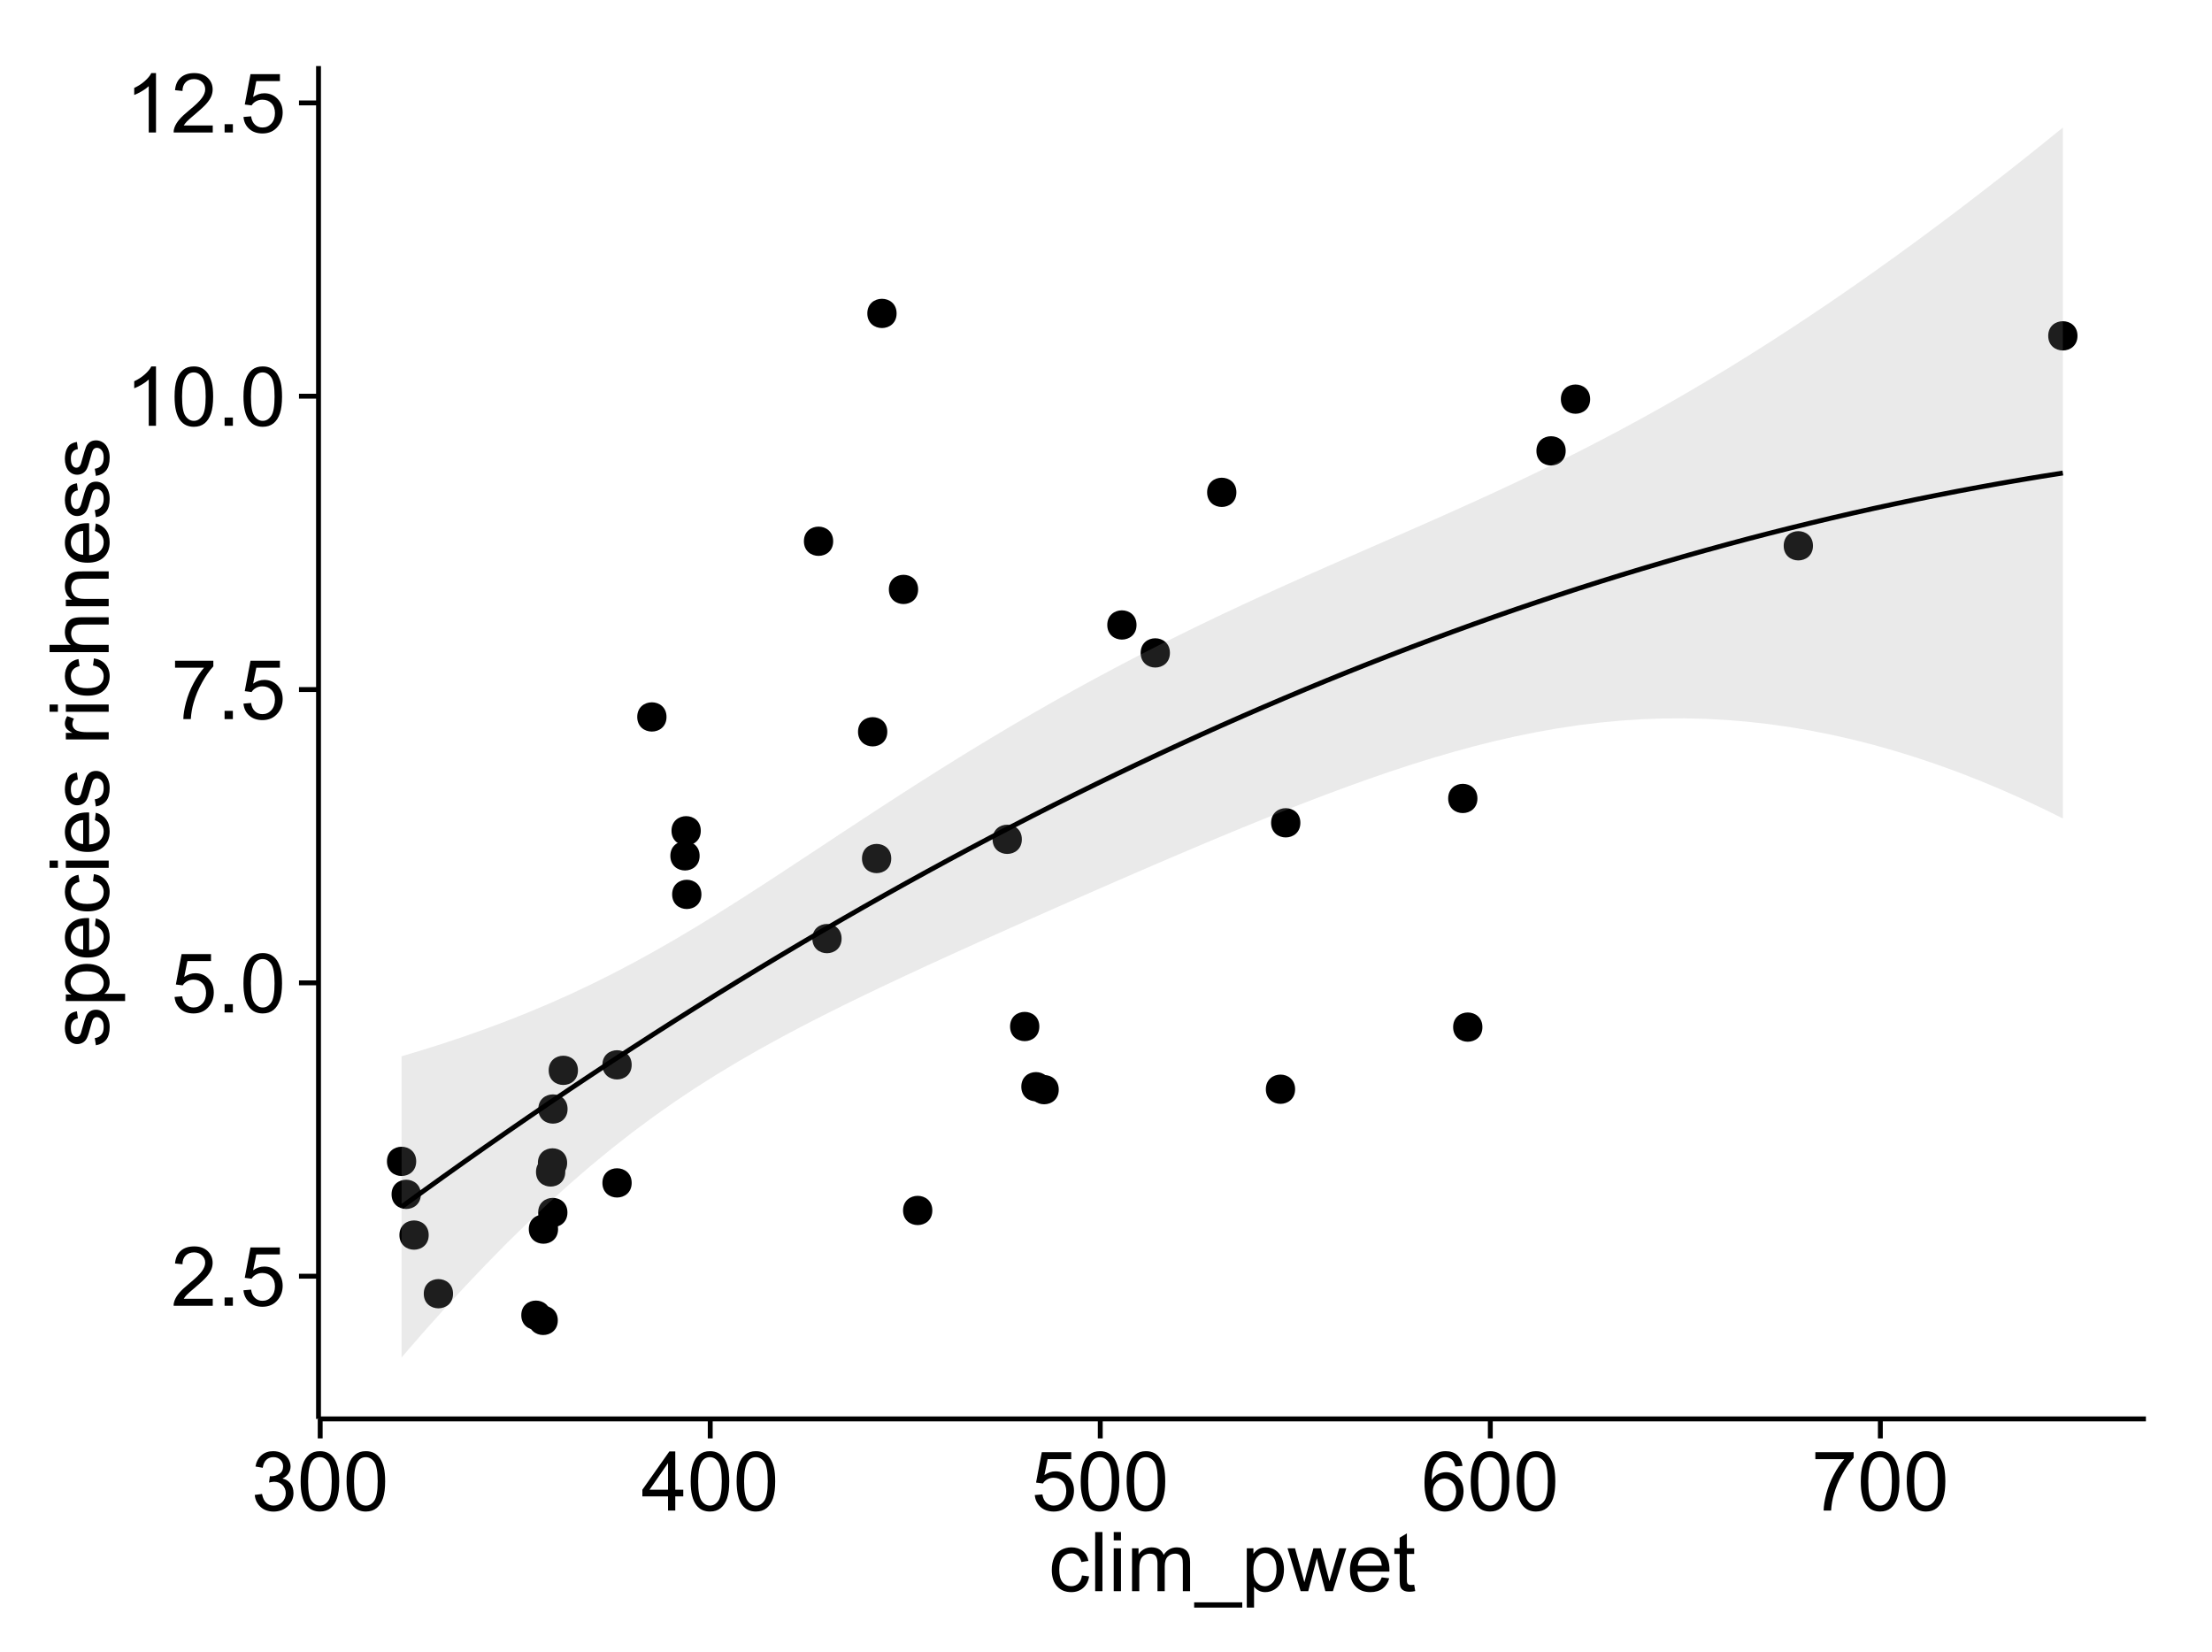 <?xml version="1.0" encoding="UTF-8"?>
<svg xmlns="http://www.w3.org/2000/svg" xmlns:xlink="http://www.w3.org/1999/xlink" width="482pt" height="360pt" viewBox="0 0 482 360" version="1.1">
<defs>
<g>
<symbol overflow="visible" id="glyph0-0">
<path style="stroke:none;" d="M 9.062 -1.52 L 9.062 0 L 0.547 0 C 0.531 -0.379 0.594 -0.742 0.73 -1.098 C 0.945 -1.676 1.293 -2.25 1.77 -2.812 C 2.246 -3.375 2.934 -4.023 3.84 -4.766 C 5.238 -5.906 6.188 -6.816 6.68 -7.492 C 7.172 -8.16 7.418 -8.793 7.418 -9.395 C 7.418 -10.02 7.191 -10.551 6.746 -10.98 C 6.293 -11.41 5.711 -11.625 4.992 -11.629 C 4.23 -11.625 3.621 -11.395 3.164 -10.941 C 2.703 -10.48 2.469 -9.848 2.469 -9.043 L 0.844 -9.211 C 0.953 -10.422 1.371 -11.344 2.102 -11.984 C 2.824 -12.617 3.801 -12.938 5.027 -12.938 C 6.262 -12.938 7.238 -12.594 7.961 -11.91 C 8.68 -11.223 9.039 -10.371 9.043 -9.359 C 9.039 -8.84 8.934 -8.336 8.727 -7.84 C 8.512 -7.34 8.164 -6.812 7.676 -6.266 C 7.188 -5.711 6.375 -4.957 5.238 -4 C 4.285 -3.199 3.676 -2.66 3.41 -2.379 C 3.141 -2.094 2.918 -1.805 2.742 -1.52 Z M 9.062 -1.52 "/>
</symbol>
<symbol overflow="visible" id="glyph0-1">
<path style="stroke:none;" d="M 1.633 0 L 1.633 -1.801 L 3.438 -1.801 L 3.438 0 Z M 1.633 0 "/>
</symbol>
<symbol overflow="visible" id="glyph0-2">
<path style="stroke:none;" d="M 0.746 -3.375 L 2.406 -3.516 C 2.527 -2.707 2.812 -2.098 3.266 -1.691 C 3.711 -1.281 4.254 -1.078 4.887 -1.082 C 5.648 -1.078 6.293 -1.363 6.82 -1.941 C 7.344 -2.512 7.605 -3.273 7.609 -4.227 C 7.605 -5.125 7.352 -5.84 6.848 -6.363 C 6.34 -6.883 5.676 -7.141 4.859 -7.145 C 4.344 -7.141 3.887 -7.027 3.48 -6.797 C 3.07 -6.566 2.746 -6.266 2.516 -5.898 L 1.027 -6.09 L 2.277 -12.711 L 8.684 -12.711 L 8.684 -11.195 L 3.543 -11.195 L 2.848 -7.734 C 3.621 -8.273 4.43 -8.543 5.281 -8.543 C 6.402 -8.543 7.352 -8.152 8.129 -7.371 C 8.898 -6.59 9.285 -5.586 9.289 -4.367 C 9.285 -3.195 8.945 -2.188 8.27 -1.344 C 7.441 -0.301 6.316 0.215 4.887 0.219 C 3.715 0.215 2.758 -0.109 2.016 -0.766 C 1.273 -1.418 0.848 -2.289 0.746 -3.375 Z M 0.746 -3.375 "/>
</symbol>
<symbol overflow="visible" id="glyph0-3">
<path style="stroke:none;" d="M 0.746 -6.355 C 0.742 -7.875 0.898 -9.102 1.215 -10.031 C 1.527 -10.961 1.996 -11.676 2.613 -12.18 C 3.23 -12.684 4.008 -12.938 4.949 -12.938 C 5.637 -12.938 6.242 -12.797 6.766 -12.52 C 7.285 -12.238 7.715 -11.836 8.059 -11.316 C 8.395 -10.789 8.664 -10.152 8.859 -9.398 C 9.051 -8.645 9.145 -7.629 9.148 -6.355 C 9.145 -4.84 8.992 -3.617 8.684 -2.691 C 8.371 -1.762 7.906 -1.047 7.289 -0.539 C 6.672 -0.035 5.891 0.215 4.949 0.219 C 3.703 0.215 2.727 -0.227 2.023 -1.117 C 1.168 -2.188 0.742 -3.934 0.746 -6.355 Z M 2.375 -6.355 C 2.371 -4.234 2.621 -2.824 3.117 -2.129 C 3.609 -1.426 4.219 -1.078 4.949 -1.082 C 5.672 -1.078 6.281 -1.43 6.781 -2.137 C 7.273 -2.836 7.523 -4.242 7.523 -6.355 C 7.523 -8.473 7.273 -9.883 6.781 -10.582 C 6.281 -11.277 5.664 -11.625 4.93 -11.629 C 4.199 -11.625 3.621 -11.316 3.191 -10.703 C 2.645 -9.918 2.371 -8.469 2.375 -6.355 Z M 2.375 -6.355 "/>
</symbol>
<symbol overflow="visible" id="glyph0-4">
<path style="stroke:none;" d="M 0.852 -11.195 L 0.852 -12.719 L 9.195 -12.719 L 9.195 -11.488 C 8.367 -10.613 7.555 -9.453 6.754 -8.008 C 5.945 -6.559 5.324 -5.07 4.887 -3.543 C 4.57 -2.461 4.367 -1.281 4.281 0 L 2.656 0 C 2.668 -1.012 2.867 -2.234 3.25 -3.672 C 3.629 -5.105 4.176 -6.492 4.891 -7.828 C 5.602 -9.16 6.359 -10.281 7.164 -11.195 Z M 0.852 -11.195 "/>
</symbol>
<symbol overflow="visible" id="glyph0-5">
<path style="stroke:none;" d="M 6.707 0 L 5.125 0 L 5.125 -10.082 C 4.742 -9.715 4.242 -9.352 3.625 -8.988 C 3.004 -8.625 2.449 -8.352 1.961 -8.172 L 1.961 -9.703 C 2.844 -10.117 3.617 -10.621 4.281 -11.215 C 4.941 -11.805 5.41 -12.379 5.688 -12.938 L 6.707 -12.938 Z M 6.707 0 "/>
</symbol>
<symbol overflow="visible" id="glyph0-6">
<path style="stroke:none;" d="M 0.758 -3.402 L 2.336 -3.613 C 2.516 -2.711 2.824 -2.062 3.266 -1.672 C 3.699 -1.273 4.23 -1.078 4.859 -1.082 C 5.602 -1.078 6.23 -1.336 6.746 -1.855 C 7.254 -2.367 7.512 -3.004 7.516 -3.77 C 7.512 -4.492 7.273 -5.094 6.801 -5.566 C 6.324 -6.035 5.723 -6.27 4.992 -6.273 C 4.691 -6.27 4.316 -6.211 3.875 -6.102 L 4.051 -7.488 C 4.152 -7.473 4.238 -7.465 4.305 -7.469 C 4.977 -7.465 5.582 -7.641 6.125 -7.996 C 6.66 -8.344 6.93 -8.887 6.934 -9.625 C 6.93 -10.199 6.734 -10.68 6.344 -11.062 C 5.949 -11.445 5.441 -11.637 4.824 -11.637 C 4.207 -11.637 3.695 -11.441 3.285 -11.055 C 2.875 -10.668 2.613 -10.09 2.496 -9.316 L 0.914 -9.598 C 1.105 -10.656 1.543 -11.477 2.23 -12.062 C 2.914 -12.645 3.766 -12.938 4.789 -12.938 C 5.488 -12.938 6.137 -12.785 6.73 -12.484 C 7.32 -12.18 7.773 -11.77 8.09 -11.25 C 8.402 -10.727 8.559 -10.172 8.562 -9.59 C 8.559 -9.031 8.41 -8.523 8.113 -8.066 C 7.812 -7.609 7.371 -7.246 6.785 -6.977 C 7.547 -6.801 8.137 -6.438 8.562 -5.883 C 8.98 -5.328 9.191 -4.633 9.195 -3.805 C 9.191 -2.676 8.781 -1.723 7.965 -0.945 C 7.141 -0.164 6.105 0.223 4.852 0.227 C 3.719 0.223 2.777 -0.109 2.035 -0.781 C 1.285 -1.453 0.859 -2.328 0.758 -3.402 Z M 0.758 -3.402 "/>
</symbol>
<symbol overflow="visible" id="glyph0-7">
<path style="stroke:none;" d="M 5.82 0 L 5.82 -3.086 L 0.227 -3.086 L 0.227 -4.535 L 6.109 -12.883 L 7.398 -12.883 L 7.398 -4.535 L 9.141 -4.535 L 9.141 -3.086 L 7.398 -3.086 L 7.398 0 Z M 5.82 -4.535 L 5.82 -10.344 L 1.785 -4.535 Z M 5.82 -4.535 "/>
</symbol>
<symbol overflow="visible" id="glyph0-8">
<path style="stroke:none;" d="M 8.957 -9.73 L 7.383 -9.605 C 7.242 -10.223 7.043 -10.676 6.785 -10.961 C 6.355 -11.41 5.828 -11.637 5.203 -11.637 C 4.695 -11.637 4.25 -11.496 3.875 -11.215 C 3.375 -10.852 2.984 -10.32 2.695 -9.625 C 2.406 -8.926 2.258 -7.934 2.25 -6.645 C 2.629 -7.223 3.094 -7.652 3.645 -7.938 C 4.195 -8.215 4.773 -8.355 5.379 -8.359 C 6.434 -8.355 7.328 -7.969 8.07 -7.195 C 8.809 -6.418 9.18 -5.414 9.184 -4.184 C 9.18 -3.371 9.008 -2.617 8.66 -1.926 C 8.312 -1.23 7.832 -0.699 7.227 -0.332 C 6.613 0.035 5.922 0.215 5.148 0.219 C 3.828 0.215 2.754 -0.266 1.922 -1.234 C 1.09 -2.199 0.672 -3.797 0.676 -6.031 C 0.672 -8.516 1.133 -10.328 2.055 -11.461 C 2.855 -12.445 3.938 -12.938 5.301 -12.938 C 6.312 -12.938 7.141 -12.652 7.789 -12.086 C 8.434 -11.516 8.824 -10.73 8.957 -9.73 Z M 2.496 -4.176 C 2.496 -3.629 2.609 -3.105 2.844 -2.609 C 3.07 -2.109 3.395 -1.73 3.812 -1.473 C 4.227 -1.207 4.664 -1.078 5.125 -1.082 C 5.789 -1.078 6.363 -1.348 6.844 -1.891 C 7.324 -2.426 7.562 -3.156 7.566 -4.086 C 7.562 -4.973 7.328 -5.676 6.855 -6.191 C 6.379 -6.703 5.781 -6.961 5.062 -6.961 C 4.348 -6.961 3.738 -6.703 3.242 -6.191 C 2.742 -5.676 2.496 -5.004 2.496 -4.176 Z M 2.496 -4.176 "/>
</symbol>
<symbol overflow="visible" id="glyph0-9">
<path style="stroke:none;" d="M 7.277 -3.418 L 8.832 -3.219 C 8.66 -2.141 8.227 -1.301 7.527 -0.699 C 6.824 -0.09 5.965 0.211 4.949 0.211 C 3.668 0.211 2.641 -0.203 1.867 -1.039 C 1.09 -1.871 0.703 -3.07 0.703 -4.633 C 0.703 -5.637 0.867 -6.52 1.203 -7.277 C 1.531 -8.031 2.039 -8.598 2.727 -8.977 C 3.406 -9.355 4.152 -9.543 4.957 -9.547 C 5.969 -9.543 6.797 -9.289 7.441 -8.777 C 8.086 -8.262 8.5 -7.531 8.684 -6.594 L 7.145 -6.355 C 6.996 -6.98 6.738 -7.453 6.367 -7.77 C 5.992 -8.082 5.543 -8.238 5.02 -8.242 C 4.219 -8.238 3.57 -7.953 3.074 -7.387 C 2.574 -6.812 2.324 -5.91 2.328 -4.676 C 2.324 -3.422 2.566 -2.508 3.047 -1.941 C 3.527 -1.371 4.152 -1.09 4.93 -1.09 C 5.547 -1.09 6.066 -1.277 6.484 -1.66 C 6.898 -2.039 7.164 -2.625 7.277 -3.418 Z M 7.277 -3.418 "/>
</symbol>
<symbol overflow="visible" id="glyph0-10">
<path style="stroke:none;" d="M 1.152 0 L 1.152 -12.883 L 2.734 -12.883 L 2.734 0 Z M 1.152 0 "/>
</symbol>
<symbol overflow="visible" id="glyph0-11">
<path style="stroke:none;" d="M 1.195 -11.066 L 1.195 -12.883 L 2.777 -12.883 L 2.777 -11.066 Z M 1.195 0 L 1.195 -9.336 L 2.777 -9.336 L 2.777 0 Z M 1.195 0 "/>
</symbol>
<symbol overflow="visible" id="glyph0-12">
<path style="stroke:none;" d="M 1.188 0 L 1.188 -9.336 L 2.602 -9.336 L 2.602 -8.023 C 2.891 -8.477 3.277 -8.848 3.77 -9.129 C 4.254 -9.406 4.809 -9.543 5.43 -9.547 C 6.121 -9.543 6.688 -9.398 7.133 -9.113 C 7.57 -8.824 7.883 -8.426 8.07 -7.91 C 8.805 -9 9.766 -9.543 10.953 -9.547 C 11.875 -9.543 12.586 -9.289 13.086 -8.777 C 13.582 -8.262 13.832 -7.469 13.836 -6.406 L 13.836 0 L 12.262 0 L 12.262 -5.879 C 12.258 -6.508 12.207 -6.965 12.105 -7.246 C 12.004 -7.523 11.816 -7.746 11.547 -7.918 C 11.277 -8.082 10.961 -8.168 10.602 -8.172 C 9.941 -8.168 9.398 -7.949 8.965 -7.516 C 8.527 -7.078 8.309 -6.379 8.312 -5.422 L 8.312 0 L 6.734 0 L 6.734 -6.062 C 6.73 -6.762 6.602 -7.289 6.348 -7.645 C 6.086 -7.992 5.664 -8.168 5.078 -8.172 C 4.633 -8.168 4.223 -8.051 3.844 -7.82 C 3.465 -7.582 3.191 -7.238 3.023 -6.793 C 2.852 -6.34 2.766 -5.691 2.77 -4.844 L 2.77 0 Z M 1.188 0 "/>
</symbol>
<symbol overflow="visible" id="glyph0-13">
<path style="stroke:none;" d="M -0.273 3.578 L -0.273 2.434 L 10.211 2.434 L 10.211 3.578 Z M -0.273 3.578 "/>
</symbol>
<symbol overflow="visible" id="glyph0-14">
<path style="stroke:none;" d="M 1.188 3.578 L 1.188 -9.336 L 2.629 -9.336 L 2.629 -8.121 C 2.965 -8.594 3.348 -8.949 3.777 -9.188 C 4.203 -9.426 4.723 -9.543 5.336 -9.547 C 6.129 -9.543 6.832 -9.34 7.445 -8.93 C 8.051 -8.516 8.512 -7.934 8.824 -7.191 C 9.133 -6.441 9.285 -5.625 9.289 -4.738 C 9.285 -3.781 9.113 -2.922 8.773 -2.156 C 8.43 -1.391 7.934 -0.805 7.281 -0.398 C 6.625 0.008 5.938 0.211 5.219 0.211 C 4.691 0.211 4.219 0.102 3.801 -0.121 C 3.379 -0.344 3.035 -0.625 2.77 -0.969 L 2.77 3.578 Z M 2.617 -4.613 C 2.613 -3.41 2.855 -2.523 3.348 -1.949 C 3.832 -1.375 4.422 -1.09 5.117 -1.09 C 5.816 -1.09 6.418 -1.387 6.922 -1.98 C 7.418 -2.574 7.668 -3.496 7.672 -4.746 C 7.668 -5.934 7.426 -6.824 6.938 -7.418 C 6.445 -8.008 5.859 -8.301 5.188 -8.305 C 4.508 -8.301 3.91 -7.988 3.395 -7.359 C 2.871 -6.727 2.613 -5.809 2.617 -4.613 Z M 2.617 -4.613 "/>
</symbol>
<symbol overflow="visible" id="glyph0-15">
<path style="stroke:none;" d="M 2.91 0 L 0.055 -9.336 L 1.688 -9.336 L 3.172 -3.945 L 3.727 -1.941 C 3.75 -2.039 3.91 -2.684 4.211 -3.867 L 5.695 -9.336 L 7.32 -9.336 L 8.719 -3.922 L 9.184 -2.137 L 9.719 -3.938 L 11.32 -9.336 L 12.859 -9.336 L 9.941 0 L 8.297 0 L 6.812 -5.59 L 6.453 -7.18 L 4.562 0 Z M 2.91 0 "/>
</symbol>
<symbol overflow="visible" id="glyph0-16">
<path style="stroke:none;" d="M 7.578 -3.008 L 9.211 -2.805 C 8.953 -1.848 8.473 -1.105 7.777 -0.578 C 7.078 -0.051 6.188 0.211 5.105 0.211 C 3.738 0.211 2.656 -0.207 1.859 -1.051 C 1.055 -1.887 0.656 -3.066 0.66 -4.586 C 0.656 -6.156 1.059 -7.375 1.871 -8.246 C 2.676 -9.109 3.727 -9.543 5.02 -9.547 C 6.266 -9.543 7.285 -9.117 8.078 -8.27 C 8.867 -7.418 9.262 -6.223 9.266 -4.684 C 9.262 -4.586 9.258 -4.445 9.254 -4.262 L 2.293 -4.262 C 2.348 -3.234 2.641 -2.449 3.164 -1.906 C 3.684 -1.359 4.332 -1.09 5.117 -1.09 C 5.691 -1.09 6.188 -1.242 6.598 -1.547 C 7.008 -1.852 7.332 -2.336 7.578 -3.008 Z M 2.383 -5.562 L 7.594 -5.562 C 7.523 -6.344 7.324 -6.934 6.996 -7.328 C 6.492 -7.934 5.836 -8.238 5.035 -8.242 C 4.305 -8.238 3.695 -7.996 3.203 -7.512 C 2.707 -7.027 2.434 -6.375 2.383 -5.562 Z M 2.383 -5.562 "/>
</symbol>
<symbol overflow="visible" id="glyph0-17">
<path style="stroke:none;" d="M 4.641 -1.414 L 4.867 -0.016 C 4.422 0.078 4.023 0.121 3.672 0.125 C 3.098 0.121 2.652 0.035 2.336 -0.148 C 2.02 -0.328 1.797 -0.566 1.668 -0.863 C 1.539 -1.156 1.477 -1.781 1.477 -2.734 L 1.477 -8.102 L 0.316 -8.102 L 0.316 -9.336 L 1.477 -9.336 L 1.477 -11.645 L 3.051 -12.594 L 3.051 -9.336 L 4.641 -9.336 L 4.641 -8.102 L 3.051 -8.102 L 3.051 -2.645 C 3.047 -2.191 3.074 -1.902 3.133 -1.773 C 3.188 -1.645 3.277 -1.543 3.406 -1.465 C 3.527 -1.387 3.707 -1.348 3.945 -1.352 C 4.117 -1.348 4.352 -1.367 4.641 -1.414 Z M 4.641 -1.414 "/>
</symbol>
<symbol overflow="visible" id="glyph1-0">
<path style="stroke:none;" d="M -2.785 -0.555 L -3.031 -2.117 C -2.402 -2.203 -1.922 -2.449 -1.59 -2.852 C -1.254 -3.25 -1.09 -3.812 -1.09 -4.535 C -1.09 -5.262 -1.234 -5.801 -1.531 -6.152 C -1.824 -6.504 -2.172 -6.68 -2.574 -6.68 C -2.926 -6.68 -3.207 -6.523 -3.418 -6.215 C -3.555 -5.996 -3.734 -5.457 -3.953 -4.598 C -4.246 -3.434 -4.5 -2.629 -4.715 -2.184 C -4.926 -1.734 -5.223 -1.395 -5.602 -1.164 C -5.98 -0.93 -6.398 -0.812 -6.855 -0.816 C -7.27 -0.812 -7.652 -0.91 -8.012 -1.102 C -8.363 -1.293 -8.66 -1.551 -8.895 -1.883 C -9.074 -2.125 -9.227 -2.461 -9.355 -2.887 C -9.48 -3.309 -9.543 -3.766 -9.547 -4.254 C -9.543 -4.984 -9.438 -5.625 -9.23 -6.184 C -9.016 -6.734 -8.73 -7.145 -8.371 -7.41 C -8.008 -7.672 -7.527 -7.852 -6.926 -7.953 L -6.715 -6.406 C -7.195 -6.332 -7.57 -6.129 -7.84 -5.797 C -8.105 -5.457 -8.238 -4.98 -8.242 -4.367 C -8.238 -3.637 -8.117 -3.121 -7.883 -2.812 C -7.641 -2.5 -7.359 -2.344 -7.039 -2.348 C -6.832 -2.344 -6.648 -2.406 -6.484 -2.539 C -6.312 -2.664 -6.172 -2.867 -6.062 -3.148 C -6.004 -3.301 -5.871 -3.766 -5.66 -4.543 C -5.359 -5.66 -5.113 -6.441 -4.926 -6.887 C -4.734 -7.324 -4.457 -7.672 -4.094 -7.926 C -3.73 -8.176 -3.281 -8.301 -2.742 -8.305 C -2.211 -8.301 -1.711 -8.148 -1.25 -7.844 C -0.781 -7.535 -0.422 -7.09 -0.172 -6.512 C 0.086 -5.926 0.211 -5.27 0.211 -4.543 C 0.211 -3.328 -0.039 -2.406 -0.543 -1.77 C -1.047 -1.133 -1.793 -0.727 -2.785 -0.555 Z M -2.785 -0.555 "/>
</symbol>
<symbol overflow="visible" id="glyph1-1">
<path style="stroke:none;" d="M 3.578 -1.188 L -9.336 -1.188 L -9.336 -2.629 L -8.121 -2.629 C -8.594 -2.965 -8.949 -3.348 -9.188 -3.777 C -9.426 -4.203 -9.543 -4.723 -9.547 -5.336 C -9.543 -6.129 -9.34 -6.832 -8.93 -7.445 C -8.516 -8.051 -7.934 -8.512 -7.191 -8.824 C -6.441 -9.133 -5.625 -9.285 -4.738 -9.289 C -3.781 -9.285 -2.922 -9.113 -2.156 -8.773 C -1.391 -8.43 -0.805 -7.934 -0.398 -7.281 C 0.008 -6.625 0.211 -5.938 0.211 -5.219 C 0.211 -4.691 0.102 -4.219 -0.121 -3.801 C -0.344 -3.379 -0.625 -3.035 -0.965 -2.77 L 3.578 -2.77 Z M -4.613 -2.621 C -3.41 -2.613 -2.523 -2.855 -1.949 -3.348 C -1.375 -3.832 -1.09 -4.422 -1.09 -5.117 C -1.09 -5.816 -1.387 -6.418 -1.98 -6.922 C -2.574 -7.418 -3.496 -7.668 -4.746 -7.672 C -5.934 -7.668 -6.824 -7.426 -7.418 -6.938 C -8.008 -6.449 -8.301 -5.863 -8.305 -5.188 C -8.301 -4.508 -7.988 -3.914 -7.359 -3.398 C -6.727 -2.879 -5.809 -2.617 -4.613 -2.621 Z M -4.613 -2.621 "/>
</symbol>
<symbol overflow="visible" id="glyph1-2">
<path style="stroke:none;" d="M -3.004 -7.578 L -2.805 -9.211 C -1.848 -8.953 -1.105 -8.473 -0.578 -7.777 C -0.051 -7.078 0.211 -6.188 0.211 -5.105 C 0.211 -3.738 -0.207 -2.656 -1.051 -1.859 C -1.887 -1.055 -3.066 -0.656 -4.586 -0.66 C -6.156 -0.656 -7.375 -1.059 -8.246 -1.871 C -9.109 -2.676 -9.543 -3.727 -9.547 -5.02 C -9.543 -6.266 -9.117 -7.285 -8.27 -8.078 C -7.418 -8.867 -6.223 -9.262 -4.684 -9.266 C -4.586 -9.262 -4.445 -9.258 -4.262 -9.254 L -4.262 -2.293 C -3.234 -2.348 -2.449 -2.641 -1.906 -3.164 C -1.359 -3.684 -1.09 -4.332 -1.09 -5.117 C -1.09 -5.691 -1.242 -6.188 -1.547 -6.598 C -1.852 -7.008 -2.336 -7.332 -3.004 -7.578 Z M -5.562 -2.383 L -5.562 -7.594 C -6.344 -7.523 -6.934 -7.324 -7.328 -6.996 C -7.934 -6.492 -8.238 -5.836 -8.242 -5.035 C -8.238 -4.305 -7.996 -3.695 -7.512 -3.203 C -7.027 -2.707 -6.375 -2.434 -5.562 -2.383 Z M -5.562 -2.383 "/>
</symbol>
<symbol overflow="visible" id="glyph1-3">
<path style="stroke:none;" d="M -3.418 -7.277 L -3.215 -8.832 C -2.141 -8.66 -1.301 -8.227 -0.699 -7.527 C -0.09 -6.824 0.211 -5.965 0.211 -4.949 C 0.211 -3.668 -0.203 -2.641 -1.039 -1.867 C -1.871 -1.09 -3.07 -0.703 -4.633 -0.703 C -5.637 -0.703 -6.52 -0.867 -7.277 -1.203 C -8.031 -1.535 -8.598 -2.047 -8.977 -2.73 C -9.355 -3.41 -9.543 -4.152 -9.547 -4.957 C -9.543 -5.969 -9.289 -6.797 -8.777 -7.441 C -8.262 -8.086 -7.531 -8.5 -6.59 -8.684 L -6.355 -7.145 C -6.98 -6.996 -7.453 -6.738 -7.77 -6.367 C -8.082 -5.992 -8.238 -5.543 -8.242 -5.02 C -8.238 -4.219 -7.953 -3.57 -7.387 -3.074 C -6.812 -2.574 -5.91 -2.324 -4.676 -2.328 C -3.422 -2.324 -2.508 -2.566 -1.941 -3.047 C -1.371 -3.527 -1.09 -4.152 -1.09 -4.93 C -1.09 -5.547 -1.277 -6.066 -1.66 -6.484 C -2.035 -6.898 -2.621 -7.164 -3.418 -7.277 Z M -3.418 -7.277 "/>
</symbol>
<symbol overflow="visible" id="glyph1-4">
<path style="stroke:none;" d="M -11.066 -1.195 L -12.883 -1.195 L -12.883 -2.777 L -11.066 -2.777 Z M 0 -1.195 L -9.336 -1.195 L -9.336 -2.777 L 0 -2.777 Z M 0 -1.195 "/>
</symbol>
<symbol overflow="visible" id="glyph1-5">
<path style="stroke:none;" d=""/>
</symbol>
<symbol overflow="visible" id="glyph1-6">
<path style="stroke:none;" d="M 0 -1.168 L -9.336 -1.168 L -9.336 -2.594 L -7.918 -2.594 C -8.578 -2.953 -9.016 -3.289 -9.23 -3.598 C -9.438 -3.906 -9.543 -4.242 -9.547 -4.613 C -9.543 -5.145 -9.375 -5.688 -9.035 -6.242 L -7.566 -5.695 C -7.793 -5.309 -7.91 -4.922 -7.91 -4.535 C -7.91 -4.188 -7.805 -3.875 -7.598 -3.602 C -7.387 -3.324 -7.098 -3.129 -6.734 -3.016 C -6.168 -2.836 -5.555 -2.746 -4.887 -2.75 L 0 -2.75 Z M 0 -1.168 "/>
</symbol>
<symbol overflow="visible" id="glyph1-7">
<path style="stroke:none;" d="M 0 -1.188 L -12.883 -1.188 L -12.883 -2.77 L -8.262 -2.77 C -9.117 -3.504 -9.543 -4.434 -9.547 -5.562 C -9.543 -6.25 -9.406 -6.852 -9.137 -7.363 C -8.859 -7.871 -8.484 -8.234 -8.004 -8.457 C -7.523 -8.676 -6.824 -8.789 -5.914 -8.789 L 0 -8.789 L 0 -7.207 L -5.914 -7.207 C -6.703 -7.207 -7.281 -7.035 -7.641 -6.691 C -8 -6.348 -8.18 -5.863 -8.184 -5.238 C -8.18 -4.77 -8.059 -4.328 -7.816 -3.914 C -7.574 -3.5 -7.242 -3.203 -6.828 -3.031 C -6.406 -2.852 -5.832 -2.766 -5.105 -2.77 L 0 -2.77 Z M 0 -1.188 "/>
</symbol>
<symbol overflow="visible" id="glyph1-8">
<path style="stroke:none;" d="M 0 -1.188 L -9.336 -1.188 L -9.336 -2.609 L -8.008 -2.609 C -9.031 -3.293 -9.543 -4.285 -9.547 -5.582 C -9.543 -6.141 -9.441 -6.656 -9.242 -7.133 C -9.035 -7.602 -8.77 -7.957 -8.445 -8.191 C -8.113 -8.426 -7.727 -8.59 -7.277 -8.684 C -6.98 -8.742 -6.465 -8.77 -5.738 -8.773 L 0 -8.773 L 0 -7.188 L -5.68 -7.188 C -6.32 -7.184 -6.801 -7.121 -7.121 -7.004 C -7.438 -6.879 -7.695 -6.66 -7.887 -6.348 C -8.074 -6.031 -8.168 -5.664 -8.172 -5.246 C -8.168 -4.57 -7.953 -3.992 -7.531 -3.504 C -7.102 -3.012 -6.293 -2.766 -5.098 -2.77 L 0 -2.77 Z M 0 -1.188 "/>
</symbol>
</g>
<clipPath id="clip1">
  <path d="M 69.406 14.398 L 468.602 14.398 L 468.602 310.164 L 69.406 310.164 Z M 69.406 14.398 "/>
</clipPath>
</defs>
<g id="surface2661">
<rect x="0" y="0" width="482" height="360" style="fill:rgb(100%,100%,100%);fill-opacity:1;stroke:none;"/>
<rect x="0" y="0" width="482" height="360" style="fill:rgb(100%,100%,100%);fill-opacity:1;stroke:none;"/>
<path style="fill:none;stroke-width:1.063;stroke-linecap:round;stroke-linejoin:round;stroke:rgb(100%,100%,100%);stroke-opacity:1;stroke-miterlimit:10;" d="M 0 360 L 482 360 L 482 0 L 0 0 Z M 0 360 "/>
<g clip-path="url(#clip1)" clip-rule="nonzero">
<path style=" stroke:none;fill-rule:nonzero;fill:rgb(100%,100%,100%);fill-opacity:1;" d="M 69.406 309.168 L 467.602 309.168 L 467.602 14.402 L 69.406 14.402 Z M 69.406 309.168 "/>
<path style=" stroke:none;fill-rule:nonzero;fill:rgb(0%,0%,0%);fill-opacity:1;" d="M 193.141 187.066 C 193.141 189.902 188.891 189.902 188.891 187.066 C 188.891 184.234 193.141 184.234 193.141 187.066 "/>
<path style=" stroke:none;fill-rule:nonzero;fill:rgb(0%,0%,0%);fill-opacity:1;" d="M 225.41 223.672 C 225.41 226.504 221.16 226.504 221.16 223.672 C 221.16 220.836 225.41 220.836 225.41 223.672 "/>
<path style=" stroke:none;fill-rule:nonzero;fill:rgb(0%,0%,0%);fill-opacity:1;" d="M 202.094 263.75 C 202.094 266.586 197.84 266.586 197.84 263.75 C 197.84 260.914 202.094 260.914 202.094 263.75 "/>
<path style=" stroke:none;fill-rule:nonzero;fill:rgb(0%,0%,0%);fill-opacity:1;" d="M 221.602 182.883 C 221.602 185.715 217.348 185.715 217.348 182.883 C 217.348 180.047 221.602 180.047 221.602 182.883 "/>
<path style=" stroke:none;fill-rule:nonzero;fill:rgb(0%,0%,0%);fill-opacity:1;" d="M 199 128.43 C 199 131.266 194.746 131.266 194.746 128.43 C 194.746 125.598 199 125.598 199 128.43 "/>
<path style=" stroke:none;fill-rule:nonzero;fill:rgb(0%,0%,0%);fill-opacity:1;" d="M 182.324 204.512 C 182.324 207.348 178.074 207.348 178.074 204.512 C 178.074 201.68 182.324 201.68 182.324 204.512 "/>
<path style=" stroke:none;fill-rule:nonzero;fill:rgb(0%,0%,0%);fill-opacity:1;" d="M 180.488 117.934 C 180.488 120.77 176.234 120.77 176.234 117.934 C 176.234 115.102 180.488 115.102 180.488 117.934 "/>
<path style=" stroke:none;fill-rule:nonzero;fill:rgb(0%,0%,0%);fill-opacity:1;" d="M 246.59 136.176 C 246.59 139.008 242.34 139.008 242.34 136.176 C 242.34 133.34 246.59 133.34 246.59 136.176 "/>
<path style=" stroke:none;fill-rule:nonzero;fill:rgb(0%,0%,0%);fill-opacity:1;" d="M 281.145 237.336 C 281.145 240.168 276.895 240.168 276.895 237.336 C 276.895 234.5 281.145 234.5 281.145 237.336 "/>
<path style=" stroke:none;fill-rule:nonzero;fill:rgb(0%,0%,0%);fill-opacity:1;" d="M 227.863 236.785 C 227.863 239.621 223.609 239.621 223.609 236.785 C 223.609 233.949 227.863 233.949 227.863 236.785 "/>
<path style=" stroke:none;fill-rule:nonzero;fill:rgb(0%,0%,0%);fill-opacity:1;" d="M 253.867 142.262 C 253.867 145.098 249.613 145.098 249.613 142.262 C 249.613 139.43 253.867 139.43 253.867 142.262 "/>
<path style=" stroke:none;fill-rule:nonzero;fill:rgb(0%,0%,0%);fill-opacity:1;" d="M 282.293 179.281 C 282.293 182.117 278.039 182.117 278.039 179.281 C 278.039 176.445 282.293 176.445 282.293 179.281 "/>
<path style=" stroke:none;fill-rule:nonzero;fill:rgb(0%,0%,0%);fill-opacity:1;" d="M 151.637 181.02 C 151.637 183.852 147.387 183.852 147.387 181.02 C 147.387 178.184 151.637 178.184 151.637 181.02 "/>
<path style=" stroke:none;fill-rule:nonzero;fill:rgb(0%,0%,0%);fill-opacity:1;" d="M 340.105 98.238 C 340.105 101.074 335.852 101.074 335.852 98.238 C 335.852 95.402 340.105 95.402 340.105 98.238 "/>
<path style=" stroke:none;fill-rule:nonzero;fill:rgb(0%,0%,0%);fill-opacity:1;" d="M 345.434 86.969 C 345.434 89.805 341.184 89.805 341.184 86.969 C 341.184 84.133 345.434 84.133 345.434 86.969 "/>
<path style=" stroke:none;fill-rule:nonzero;fill:rgb(0%,0%,0%);fill-opacity:1;" d="M 124.875 233.219 C 124.875 236.055 120.625 236.055 120.625 233.219 C 120.625 230.387 124.875 230.387 124.875 233.219 "/>
<path style=" stroke:none;fill-rule:nonzero;fill:rgb(0%,0%,0%);fill-opacity:1;" d="M 122.109 255.359 C 122.109 258.195 117.855 258.195 117.855 255.359 C 117.855 252.523 122.109 252.523 122.109 255.359 "/>
<path style=" stroke:none;fill-rule:nonzero;fill:rgb(0%,0%,0%);fill-opacity:1;" d="M 194.309 68.293 C 194.309 71.125 190.055 71.125 190.055 68.293 C 190.055 65.457 194.309 65.457 194.309 68.293 "/>
<path style=" stroke:none;fill-rule:nonzero;fill:rgb(0%,0%,0%);fill-opacity:1;" d="M 144.172 156.215 C 144.172 159.051 139.918 159.051 139.918 156.215 C 139.918 153.383 144.172 153.383 144.172 156.215 "/>
<path style=" stroke:none;fill-rule:nonzero;fill:rgb(0%,0%,0%);fill-opacity:1;" d="M 229.641 237.426 C 229.641 240.262 225.387 240.262 225.387 237.426 C 225.387 234.59 229.641 234.59 229.641 237.426 "/>
<path style=" stroke:none;fill-rule:nonzero;fill:rgb(0%,0%,0%);fill-opacity:1;" d="M 192.277 159.449 C 192.277 162.285 188.027 162.285 188.027 159.449 C 188.027 156.613 192.277 156.613 192.277 159.449 "/>
<path style=" stroke:none;fill-rule:nonzero;fill:rgb(0%,0%,0%);fill-opacity:1;" d="M 268.352 107.277 C 268.352 110.113 264.098 110.113 264.098 107.277 C 264.098 104.441 268.352 104.441 268.352 107.277 "/>
<path style=" stroke:none;fill-rule:nonzero;fill:rgb(0%,0%,0%);fill-opacity:1;" d="M 120.539 267.816 C 120.539 270.652 116.289 270.652 116.289 267.816 C 116.289 264.98 120.539 264.98 120.539 267.816 "/>
<path style=" stroke:none;fill-rule:nonzero;fill:rgb(0%,0%,0%);fill-opacity:1;" d="M 120.484 287.703 C 120.484 290.539 116.234 290.539 116.234 287.703 C 116.234 284.867 120.484 284.867 120.484 287.703 "/>
<path style=" stroke:none;fill-rule:nonzero;fill:rgb(0%,0%,0%);fill-opacity:1;" d="M 451.625 73.176 C 451.625 76.012 447.375 76.012 447.375 73.176 C 447.375 70.344 451.625 70.344 451.625 73.176 "/>
<path style=" stroke:none;fill-rule:nonzero;fill:rgb(0%,0%,0%);fill-opacity:1;" d="M 393.988 118.922 C 393.988 121.758 389.734 121.758 389.734 118.922 C 389.734 116.086 393.988 116.086 393.988 118.922 "/>
<path style=" stroke:none;fill-rule:nonzero;fill:rgb(0%,0%,0%);fill-opacity:1;" d="M 122.613 241.645 C 122.613 244.48 118.363 244.48 118.363 241.645 C 118.363 238.809 122.613 238.809 122.613 241.645 "/>
<path style=" stroke:none;fill-rule:nonzero;fill:rgb(0%,0%,0%);fill-opacity:1;" d="M 122.582 264.195 C 122.582 267.031 118.328 267.031 118.328 264.195 C 118.328 261.359 122.582 261.359 122.582 264.195 "/>
<path style=" stroke:none;fill-rule:nonzero;fill:rgb(0%,0%,0%);fill-opacity:1;" d="M 136.582 232.02 C 136.582 234.855 132.328 234.855 132.328 232.02 C 132.328 229.184 136.582 229.184 136.582 232.02 "/>
<path style=" stroke:none;fill-rule:nonzero;fill:rgb(0%,0%,0%);fill-opacity:1;" d="M 136.582 257.746 C 136.582 260.578 132.328 260.578 132.328 257.746 C 132.328 254.91 136.582 254.91 136.582 257.746 "/>
<path style=" stroke:none;fill-rule:nonzero;fill:rgb(0%,0%,0%);fill-opacity:1;" d="M 320.871 173.977 C 320.871 176.812 316.621 176.812 316.621 173.977 C 316.621 171.141 320.871 171.141 320.871 173.977 "/>
<path style=" stroke:none;fill-rule:nonzero;fill:rgb(0%,0%,0%);fill-opacity:1;" d="M 321.957 223.801 C 321.957 226.637 317.703 226.637 317.703 223.801 C 317.703 220.965 321.957 220.965 321.957 223.801 "/>
<path style=" stroke:none;fill-rule:nonzero;fill:rgb(0%,0%,0%);fill-opacity:1;" d="M 122.52 253.391 C 122.52 256.223 118.27 256.223 118.27 253.391 C 118.27 250.555 122.52 250.555 122.52 253.391 "/>
<path style=" stroke:none;fill-rule:nonzero;fill:rgb(0%,0%,0%);fill-opacity:1;" d="M 118.902 286.57 C 118.902 289.406 114.652 289.406 114.652 286.57 C 114.652 283.738 118.902 283.738 118.902 286.57 "/>
<path style=" stroke:none;fill-rule:nonzero;fill:rgb(0%,0%,0%);fill-opacity:1;" d="M 151.387 186.484 C 151.387 189.32 147.133 189.32 147.133 186.484 C 147.133 183.648 151.387 183.648 151.387 186.484 "/>
<path style=" stroke:none;fill-rule:nonzero;fill:rgb(0%,0%,0%);fill-opacity:1;" d="M 151.777 194.879 C 151.777 197.715 147.523 197.715 147.523 194.879 C 147.523 192.043 151.777 192.043 151.777 194.879 "/>
<path style=" stroke:none;fill-rule:nonzero;fill:rgb(0%,0%,0%);fill-opacity:1;" d="M 89.629 253.055 C 89.629 255.891 85.379 255.891 85.379 253.055 C 85.379 250.219 89.629 250.219 89.629 253.055 "/>
<path style=" stroke:none;fill-rule:nonzero;fill:rgb(0%,0%,0%);fill-opacity:1;" d="M 92.352 269.113 C 92.352 271.949 88.098 271.949 88.098 269.113 C 88.098 266.277 92.352 266.277 92.352 269.113 "/>
<path style=" stroke:none;fill-rule:nonzero;fill:rgb(0%,0%,0%);fill-opacity:1;" d="M 90.637 260.238 C 90.637 263.074 86.387 263.074 86.387 260.238 C 86.387 257.406 90.637 257.406 90.637 260.238 "/>
<path style=" stroke:none;fill-rule:nonzero;fill:rgb(0%,0%,0%);fill-opacity:1;" d="M 97.656 281.891 C 97.656 284.723 93.402 284.723 93.402 281.891 C 93.402 279.055 97.656 279.055 97.656 281.891 "/>
<path style=" stroke:none;fill-rule:nonzero;fill:rgb(0%,0%,0%);fill-opacity:1;" d="M 194.207 187.066 C 194.207 191.32 187.828 191.32 187.828 187.066 C 187.828 182.816 194.207 182.816 194.207 187.066 "/>
<path style=" stroke:none;fill-rule:nonzero;fill:rgb(0%,0%,0%);fill-opacity:1;" d="M 226.473 223.672 C 226.473 227.922 220.098 227.922 220.098 223.672 C 220.098 219.418 226.473 219.418 226.473 223.672 "/>
<path style=" stroke:none;fill-rule:nonzero;fill:rgb(0%,0%,0%);fill-opacity:1;" d="M 203.156 263.75 C 203.156 268 196.777 268 196.777 263.75 C 196.777 259.496 203.156 259.496 203.156 263.75 "/>
<path style=" stroke:none;fill-rule:nonzero;fill:rgb(0%,0%,0%);fill-opacity:1;" d="M 222.664 182.883 C 222.664 187.133 216.285 187.133 216.285 182.883 C 216.285 178.629 222.664 178.629 222.664 182.883 "/>
<path style=" stroke:none;fill-rule:nonzero;fill:rgb(0%,0%,0%);fill-opacity:1;" d="M 200.062 128.43 C 200.062 132.684 193.684 132.684 193.684 128.43 C 193.684 124.18 200.062 124.18 200.062 128.43 "/>
<path style=" stroke:none;fill-rule:nonzero;fill:rgb(0%,0%,0%);fill-opacity:1;" d="M 183.387 204.512 C 183.387 208.766 177.012 208.766 177.012 204.512 C 177.012 200.262 183.387 200.262 183.387 204.512 "/>
<path style=" stroke:none;fill-rule:nonzero;fill:rgb(0%,0%,0%);fill-opacity:1;" d="M 181.551 117.934 C 181.551 122.188 175.172 122.188 175.172 117.934 C 175.172 113.684 181.551 113.684 181.551 117.934 "/>
<path style=" stroke:none;fill-rule:nonzero;fill:rgb(0%,0%,0%);fill-opacity:1;" d="M 247.652 136.176 C 247.652 140.426 241.277 140.426 241.277 136.176 C 241.277 131.922 247.652 131.922 247.652 136.176 "/>
<path style=" stroke:none;fill-rule:nonzero;fill:rgb(0%,0%,0%);fill-opacity:1;" d="M 282.207 237.336 C 282.207 241.586 275.832 241.586 275.832 237.336 C 275.832 233.082 282.207 233.082 282.207 237.336 "/>
<path style=" stroke:none;fill-rule:nonzero;fill:rgb(0%,0%,0%);fill-opacity:1;" d="M 228.926 236.785 C 228.926 241.039 222.547 241.039 222.547 236.785 C 222.547 232.535 228.926 232.535 228.926 236.785 "/>
<path style=" stroke:none;fill-rule:nonzero;fill:rgb(0%,0%,0%);fill-opacity:1;" d="M 254.93 142.262 C 254.93 146.516 248.551 146.516 248.551 142.262 C 248.551 138.012 254.93 138.012 254.93 142.262 "/>
<path style=" stroke:none;fill-rule:nonzero;fill:rgb(0%,0%,0%);fill-opacity:1;" d="M 283.355 179.281 C 283.355 183.535 276.977 183.535 276.977 179.281 C 276.977 175.031 283.355 175.031 283.355 179.281 "/>
<path style=" stroke:none;fill-rule:nonzero;fill:rgb(0%,0%,0%);fill-opacity:1;" d="M 152.703 181.02 C 152.703 185.27 146.324 185.27 146.324 181.02 C 146.324 176.766 152.703 176.766 152.703 181.02 "/>
<path style=" stroke:none;fill-rule:nonzero;fill:rgb(0%,0%,0%);fill-opacity:1;" d="M 341.168 98.238 C 341.168 102.492 334.789 102.492 334.789 98.238 C 334.789 93.988 341.168 93.988 341.168 98.238 "/>
<path style=" stroke:none;fill-rule:nonzero;fill:rgb(0%,0%,0%);fill-opacity:1;" d="M 346.496 86.969 C 346.496 91.219 340.117 91.219 340.117 86.969 C 340.117 82.715 346.496 82.715 346.496 86.969 "/>
<path style=" stroke:none;fill-rule:nonzero;fill:rgb(0%,0%,0%);fill-opacity:1;" d="M 125.938 233.219 C 125.938 237.473 119.559 237.473 119.559 233.219 C 119.559 228.969 125.938 228.969 125.938 233.219 "/>
<path style=" stroke:none;fill-rule:nonzero;fill:rgb(0%,0%,0%);fill-opacity:1;" d="M 123.172 255.359 C 123.172 259.609 116.793 259.609 116.793 255.359 C 116.793 251.105 123.172 251.105 123.172 255.359 "/>
<path style=" stroke:none;fill-rule:nonzero;fill:rgb(0%,0%,0%);fill-opacity:1;" d="M 195.371 68.293 C 195.371 72.543 188.992 72.543 188.992 68.293 C 188.992 64.039 195.371 64.039 195.371 68.293 "/>
<path style=" stroke:none;fill-rule:nonzero;fill:rgb(0%,0%,0%);fill-opacity:1;" d="M 145.234 156.215 C 145.234 160.469 138.855 160.469 138.855 156.215 C 138.855 151.965 145.234 151.965 145.234 156.215 "/>
<path style=" stroke:none;fill-rule:nonzero;fill:rgb(0%,0%,0%);fill-opacity:1;" d="M 230.703 237.426 C 230.703 241.68 224.324 241.68 224.324 237.426 C 224.324 233.176 230.703 233.176 230.703 237.426 "/>
<path style=" stroke:none;fill-rule:nonzero;fill:rgb(0%,0%,0%);fill-opacity:1;" d="M 193.344 159.449 C 193.344 163.699 186.965 163.699 186.965 159.449 C 186.965 155.195 193.344 155.195 193.344 159.449 "/>
<path style=" stroke:none;fill-rule:nonzero;fill:rgb(0%,0%,0%);fill-opacity:1;" d="M 269.414 107.277 C 269.414 111.531 263.035 111.531 263.035 107.277 C 263.035 103.027 269.414 103.027 269.414 107.277 "/>
<path style=" stroke:none;fill-rule:nonzero;fill:rgb(0%,0%,0%);fill-opacity:1;" d="M 121.605 267.816 C 121.605 272.066 115.227 272.066 115.227 267.816 C 115.227 263.562 121.605 263.562 121.605 267.816 "/>
<path style=" stroke:none;fill-rule:nonzero;fill:rgb(0%,0%,0%);fill-opacity:1;" d="M 121.547 287.703 C 121.547 291.957 115.172 291.957 115.172 287.703 C 115.172 283.453 121.547 283.453 121.547 287.703 "/>
<path style=" stroke:none;fill-rule:nonzero;fill:rgb(0%,0%,0%);fill-opacity:1;" d="M 452.688 73.176 C 452.688 77.43 446.312 77.43 446.312 73.176 C 446.312 68.926 452.688 68.926 452.688 73.176 "/>
<path style=" stroke:none;fill-rule:nonzero;fill:rgb(0%,0%,0%);fill-opacity:1;" d="M 395.051 118.922 C 395.051 123.176 388.672 123.176 388.672 118.922 C 388.672 114.672 395.051 114.672 395.051 118.922 "/>
<path style=" stroke:none;fill-rule:nonzero;fill:rgb(0%,0%,0%);fill-opacity:1;" d="M 123.676 241.645 C 123.676 245.898 117.301 245.898 117.301 241.645 C 117.301 237.395 123.676 237.395 123.676 241.645 "/>
<path style=" stroke:none;fill-rule:nonzero;fill:rgb(0%,0%,0%);fill-opacity:1;" d="M 123.645 264.195 C 123.645 268.449 117.266 268.449 117.266 264.195 C 117.266 259.941 123.645 259.941 123.645 264.195 "/>
<path style=" stroke:none;fill-rule:nonzero;fill:rgb(0%,0%,0%);fill-opacity:1;" d="M 137.645 232.02 C 137.645 236.273 131.266 236.273 131.266 232.02 C 131.266 227.77 137.645 227.77 137.645 232.02 "/>
<path style=" stroke:none;fill-rule:nonzero;fill:rgb(0%,0%,0%);fill-opacity:1;" d="M 137.645 257.746 C 137.645 261.996 131.266 261.996 131.266 257.746 C 131.266 253.492 137.645 253.492 137.645 257.746 "/>
<path style=" stroke:none;fill-rule:nonzero;fill:rgb(0%,0%,0%);fill-opacity:1;" d="M 321.934 173.977 C 321.934 178.227 315.559 178.227 315.559 173.977 C 315.559 169.723 321.934 169.723 321.934 173.977 "/>
<path style=" stroke:none;fill-rule:nonzero;fill:rgb(0%,0%,0%);fill-opacity:1;" d="M 323.02 223.801 C 323.02 228.051 316.641 228.051 316.641 223.801 C 316.641 219.547 323.02 219.547 323.02 223.801 "/>
<path style=" stroke:none;fill-rule:nonzero;fill:rgb(0%,0%,0%);fill-opacity:1;" d="M 123.582 253.391 C 123.582 257.641 117.207 257.641 117.207 253.391 C 117.207 249.137 123.582 249.137 123.582 253.391 "/>
<path style=" stroke:none;fill-rule:nonzero;fill:rgb(0%,0%,0%);fill-opacity:1;" d="M 119.969 286.57 C 119.969 290.824 113.59 290.824 113.59 286.57 C 113.59 282.32 119.969 282.32 119.969 286.57 "/>
<path style=" stroke:none;fill-rule:nonzero;fill:rgb(0%,0%,0%);fill-opacity:1;" d="M 152.449 186.484 C 152.449 190.734 146.07 190.734 146.07 186.484 C 146.07 182.23 152.449 182.23 152.449 186.484 "/>
<path style=" stroke:none;fill-rule:nonzero;fill:rgb(0%,0%,0%);fill-opacity:1;" d="M 152.84 194.879 C 152.84 199.133 146.461 199.133 146.461 194.879 C 146.461 190.629 152.84 190.629 152.84 194.879 "/>
<path style=" stroke:none;fill-rule:nonzero;fill:rgb(0%,0%,0%);fill-opacity:1;" d="M 90.691 253.055 C 90.691 257.305 84.316 257.305 84.316 253.055 C 84.316 248.801 90.691 248.801 90.691 253.055 "/>
<path style=" stroke:none;fill-rule:nonzero;fill:rgb(0%,0%,0%);fill-opacity:1;" d="M 93.414 269.113 C 93.414 273.367 87.035 273.367 87.035 269.113 C 87.035 264.863 93.414 264.863 93.414 269.113 "/>
<path style=" stroke:none;fill-rule:nonzero;fill:rgb(0%,0%,0%);fill-opacity:1;" d="M 91.703 260.238 C 91.703 264.492 85.324 264.492 85.324 260.238 C 85.324 255.988 91.703 255.988 91.703 260.238 "/>
<path style=" stroke:none;fill-rule:nonzero;fill:rgb(0%,0%,0%);fill-opacity:1;" d="M 98.719 281.891 C 98.719 286.141 92.34 286.141 92.34 281.891 C 92.34 277.637 98.719 277.637 98.719 281.891 "/>
<path style=" stroke:none;fill-rule:nonzero;fill:rgb(60%,60%,60%);fill-opacity:0.2;" d="M 87.504 230.156 L 92.086 228.781 L 96.668 227.332 L 101.25 225.801 L 105.832 224.176 L 110.414 222.461 L 114.996 220.641 L 119.578 218.715 L 124.164 216.676 L 128.746 214.516 L 133.328 212.238 L 137.91 209.84 L 142.492 207.324 L 147.074 204.699 L 151.656 201.973 L 156.238 199.16 L 160.82 196.273 L 165.402 193.328 L 169.984 190.34 L 174.566 187.328 L 179.148 184.305 L 183.73 181.277 L 188.312 178.266 L 192.895 175.273 L 197.477 172.312 L 202.059 169.391 L 206.641 166.508 L 211.223 163.672 L 215.809 160.891 L 220.391 158.16 L 224.973 155.484 L 229.555 152.863 L 234.137 150.305 L 238.719 147.797 L 243.301 145.352 L 247.883 142.957 L 252.465 140.617 L 257.047 138.332 L 261.629 136.094 L 266.211 133.898 L 270.793 131.75 L 275.375 129.637 L 279.957 127.555 L 284.539 125.504 L 289.121 123.473 L 293.703 121.457 L 302.867 117.449 L 307.453 115.441 L 312.035 113.422 L 316.617 111.383 L 321.199 109.312 L 325.781 107.215 L 330.363 105.074 L 334.945 102.887 L 339.527 100.645 L 344.109 98.352 L 348.691 95.992 L 353.273 93.574 L 357.855 91.086 L 362.438 88.535 L 367.02 85.91 L 371.602 83.219 L 376.184 80.461 L 380.766 77.633 L 385.348 74.734 L 389.93 71.773 L 394.512 68.742 L 399.098 65.652 L 403.68 62.496 L 408.262 59.281 L 412.844 56.004 L 417.426 52.672 L 422.008 49.277 L 426.59 45.832 L 431.172 42.328 L 435.754 38.773 L 440.336 35.168 L 444.918 31.508 L 449.5 27.797 L 449.5 178.332 L 444.918 176.074 L 440.336 173.934 L 435.754 171.91 L 431.172 170.004 L 426.59 168.219 L 422.008 166.555 L 417.426 165.016 L 412.844 163.598 L 408.262 162.305 L 403.68 161.137 L 399.098 160.102 L 394.512 159.191 L 389.93 158.414 L 385.348 157.766 L 380.766 157.254 L 376.184 156.875 L 371.602 156.629 L 367.02 156.52 L 362.438 156.547 L 357.855 156.711 L 353.273 157.008 L 348.691 157.438 L 344.109 157.996 L 339.527 158.684 L 334.945 159.492 L 330.363 160.422 L 325.781 161.461 L 321.199 162.609 L 316.617 163.859 L 312.035 165.199 L 307.453 166.629 L 302.867 168.137 L 298.285 169.715 L 293.703 171.359 L 289.121 173.059 L 284.539 174.809 L 279.957 176.605 L 275.375 178.441 L 270.793 180.309 L 266.211 182.203 L 261.629 184.125 L 257.047 186.07 L 252.465 188.031 L 247.883 190.004 L 243.301 191.992 L 238.719 193.992 L 234.137 196.004 L 229.555 198.023 L 224.973 200.051 L 220.391 202.09 L 215.809 204.141 L 211.223 206.203 L 206.641 208.281 L 202.059 210.379 L 197.477 212.504 L 192.895 214.656 L 188.312 216.844 L 183.73 219.078 L 179.148 221.367 L 174.566 223.723 L 169.984 226.156 L 165.402 228.684 L 160.82 231.316 L 156.238 234.078 L 151.656 236.977 L 147.074 240.031 L 142.492 243.25 L 137.91 246.648 L 133.328 250.23 L 128.746 253.996 L 124.164 257.953 L 119.578 262.09 L 114.996 266.41 L 110.414 270.902 L 105.832 275.566 L 101.25 280.391 L 96.668 285.367 L 92.086 290.496 L 87.504 295.77 Z M 87.504 230.156 "/>
<path style="fill:none;stroke-width:1.063;stroke-linecap:butt;stroke-linejoin:round;stroke:rgb(0%,0%,0%);stroke-opacity:1;stroke-miterlimit:1;" d="M 87.504 262.961 L 92.086 259.641 L 96.668 256.352 L 101.25 253.094 L 105.832 249.871 L 110.414 246.684 L 114.996 243.527 L 119.578 240.402 L 124.164 237.312 L 128.746 234.258 L 133.328 231.234 L 137.91 228.246 L 142.492 225.289 L 147.074 222.363 L 151.656 219.477 L 156.238 216.617 L 160.82 213.797 L 165.402 211.004 L 169.984 208.25 L 174.566 205.527 L 179.148 202.836 L 183.73 200.18 L 188.312 197.555 L 192.895 194.965 L 197.477 192.41 L 202.059 189.887 L 206.641 187.395 L 211.223 184.938 L 215.809 182.516 L 220.391 180.125 L 224.973 177.766 L 229.555 175.441 L 234.137 173.152 L 238.719 170.895 L 243.301 168.672 L 247.883 166.48 L 252.465 164.324 L 257.047 162.199 L 261.629 160.109 L 266.211 158.051 L 270.793 156.027 L 275.375 154.039 L 279.957 152.082 L 284.539 150.156 L 289.121 148.266 L 293.703 146.406 L 298.285 144.582 L 302.867 142.793 L 307.453 141.035 L 312.035 139.312 L 316.617 137.621 L 321.199 135.961 L 325.781 134.336 L 330.363 132.746 L 334.945 131.188 L 339.527 129.664 L 344.109 128.172 L 348.691 126.715 L 353.273 125.289 L 357.855 123.898 L 362.438 122.543 L 367.02 121.215 L 371.602 119.926 L 376.184 118.668 L 380.766 117.441 L 385.348 116.25 L 389.93 115.094 L 394.512 113.969 L 399.098 112.875 L 403.68 111.816 L 408.262 110.793 L 412.844 109.801 L 417.426 108.844 L 422.008 107.918 L 426.59 107.023 L 431.172 106.168 L 435.754 105.34 L 440.336 104.551 L 444.918 103.789 L 449.5 103.066 "/>
</g>
<path style="fill:none;stroke-width:1.063;stroke-linecap:butt;stroke-linejoin:round;stroke:rgb(0%,0%,0%);stroke-opacity:1;stroke-miterlimit:10;" d="M 69.406 309.168 L 69.406 14.398 "/>
<g style="fill:rgb(0%,0%,0%);fill-opacity:1;">
  <use xlink:href="#glyph0-0" x="37.293" y="284.516"/>
  <use xlink:href="#glyph0-1" x="47.304" y="284.516"/>
  <use xlink:href="#glyph0-2" x="52.305" y="284.516"/>
</g>
<g style="fill:rgb(0%,0%,0%);fill-opacity:1;">
  <use xlink:href="#glyph0-2" x="37.293" y="220.602"/>
  <use xlink:href="#glyph0-1" x="47.304" y="220.602"/>
  <use xlink:href="#glyph0-3" x="52.305" y="220.602"/>
</g>
<g style="fill:rgb(0%,0%,0%);fill-opacity:1;">
  <use xlink:href="#glyph0-4" x="37.293" y="156.688"/>
  <use xlink:href="#glyph0-1" x="47.304" y="156.688"/>
  <use xlink:href="#glyph0-2" x="52.305" y="156.688"/>
</g>
<g style="fill:rgb(0%,0%,0%);fill-opacity:1;">
  <use xlink:href="#glyph0-5" x="27.285" y="92.777"/>
  <use xlink:href="#glyph0-3" x="37.296" y="92.777"/>
  <use xlink:href="#glyph0-1" x="47.307" y="92.777"/>
  <use xlink:href="#glyph0-3" x="52.308" y="92.777"/>
</g>
<g style="fill:rgb(0%,0%,0%);fill-opacity:1;">
  <use xlink:href="#glyph0-5" x="27.285" y="28.863"/>
  <use xlink:href="#glyph0-0" x="37.296" y="28.863"/>
  <use xlink:href="#glyph0-1" x="47.307" y="28.863"/>
  <use xlink:href="#glyph0-2" x="52.308" y="28.863"/>
</g>
<path style="fill:none;stroke-width:1.063;stroke-linecap:butt;stroke-linejoin:round;stroke:rgb(0%,0%,0%);stroke-opacity:1;stroke-miterlimit:10;" d="M 65.152 278.074 L 69.406 278.074 "/>
<path style="fill:none;stroke-width:1.063;stroke-linecap:butt;stroke-linejoin:round;stroke:rgb(0%,0%,0%);stroke-opacity:1;stroke-miterlimit:10;" d="M 65.152 214.16 L 69.406 214.16 "/>
<path style="fill:none;stroke-width:1.063;stroke-linecap:butt;stroke-linejoin:round;stroke:rgb(0%,0%,0%);stroke-opacity:1;stroke-miterlimit:10;" d="M 65.152 150.246 L 69.406 150.246 "/>
<path style="fill:none;stroke-width:1.063;stroke-linecap:butt;stroke-linejoin:round;stroke:rgb(0%,0%,0%);stroke-opacity:1;stroke-miterlimit:10;" d="M 65.152 86.332 L 69.406 86.332 "/>
<path style="fill:none;stroke-width:1.063;stroke-linecap:butt;stroke-linejoin:round;stroke:rgb(0%,0%,0%);stroke-opacity:1;stroke-miterlimit:10;" d="M 65.152 22.422 L 69.406 22.422 "/>
<path style="fill:none;stroke-width:1.063;stroke-linecap:butt;stroke-linejoin:round;stroke:rgb(0%,0%,0%);stroke-opacity:1;stroke-miterlimit:10;" d="M 69.406 309.168 L 467.602 309.168 "/>
<path style="fill:none;stroke-width:1.063;stroke-linecap:butt;stroke-linejoin:round;stroke:rgb(0%,0%,0%);stroke-opacity:1;stroke-miterlimit:10;" d="M 69.77 313.418 L 69.77 309.168 "/>
<path style="fill:none;stroke-width:1.063;stroke-linecap:butt;stroke-linejoin:round;stroke:rgb(0%,0%,0%);stroke-opacity:1;stroke-miterlimit:10;" d="M 154.762 313.418 L 154.762 309.168 "/>
<path style="fill:none;stroke-width:1.063;stroke-linecap:butt;stroke-linejoin:round;stroke:rgb(0%,0%,0%);stroke-opacity:1;stroke-miterlimit:10;" d="M 239.75 313.418 L 239.75 309.168 "/>
<path style="fill:none;stroke-width:1.063;stroke-linecap:butt;stroke-linejoin:round;stroke:rgb(0%,0%,0%);stroke-opacity:1;stroke-miterlimit:10;" d="M 324.742 313.418 L 324.742 309.168 "/>
<path style="fill:none;stroke-width:1.063;stroke-linecap:butt;stroke-linejoin:round;stroke:rgb(0%,0%,0%);stroke-opacity:1;stroke-miterlimit:10;" d="M 409.734 313.418 L 409.734 309.168 "/>
<g style="fill:rgb(0%,0%,0%);fill-opacity:1;">
  <use xlink:href="#glyph0-6" x="54.754" y="329.137"/>
  <use xlink:href="#glyph0-3" x="64.765" y="329.137"/>
  <use xlink:href="#glyph0-3" x="74.775" y="329.137"/>
</g>
<g style="fill:rgb(0%,0%,0%);fill-opacity:1;">
  <use xlink:href="#glyph0-7" x="139.746" y="329.137"/>
  <use xlink:href="#glyph0-3" x="149.757" y="329.137"/>
  <use xlink:href="#glyph0-3" x="159.768" y="329.137"/>
</g>
<g style="fill:rgb(0%,0%,0%);fill-opacity:1;">
  <use xlink:href="#glyph0-2" x="224.734" y="329.137"/>
  <use xlink:href="#glyph0-3" x="234.745" y="329.137"/>
  <use xlink:href="#glyph0-3" x="244.756" y="329.137"/>
</g>
<g style="fill:rgb(0%,0%,0%);fill-opacity:1;">
  <use xlink:href="#glyph0-8" x="309.727" y="329.137"/>
  <use xlink:href="#glyph0-3" x="319.737" y="329.137"/>
  <use xlink:href="#glyph0-3" x="329.748" y="329.137"/>
</g>
<g style="fill:rgb(0%,0%,0%);fill-opacity:1;">
  <use xlink:href="#glyph0-4" x="394.719" y="329.137"/>
  <use xlink:href="#glyph0-3" x="404.729" y="329.137"/>
  <use xlink:href="#glyph0-3" x="414.74" y="329.137"/>
</g>
<g style="fill:rgb(0%,0%,0%);fill-opacity:1;">
  <use xlink:href="#glyph0-9" x="228.488" y="346.703"/>
  <use xlink:href="#glyph0-10" x="237.488" y="346.703"/>
  <use xlink:href="#glyph0-11" x="241.487" y="346.703"/>
  <use xlink:href="#glyph0-12" x="245.486" y="346.703"/>
  <use xlink:href="#glyph0-13" x="260.48" y="346.703"/>
  <use xlink:href="#glyph0-14" x="270.491" y="346.703"/>
  <use xlink:href="#glyph0-15" x="280.502" y="346.703"/>
  <use xlink:href="#glyph0-16" x="293.501" y="346.703"/>
  <use xlink:href="#glyph0-17" x="303.512" y="346.703"/>
</g>
<g style="fill:rgb(0%,0%,0%);fill-opacity:1;">
  <use xlink:href="#glyph1-0" x="23.684" y="228.312"/>
  <use xlink:href="#glyph1-1" x="23.684" y="219.312"/>
  <use xlink:href="#glyph1-2" x="23.684" y="209.302"/>
  <use xlink:href="#glyph1-3" x="23.684" y="199.291"/>
  <use xlink:href="#glyph1-4" x="23.684" y="190.291"/>
  <use xlink:href="#glyph1-2" x="23.684" y="186.292"/>
  <use xlink:href="#glyph1-0" x="23.684" y="176.281"/>
  <use xlink:href="#glyph1-5" x="23.684" y="167.281"/>
  <use xlink:href="#glyph1-6" x="23.684" y="162.28"/>
  <use xlink:href="#glyph1-4" x="23.684" y="156.286"/>
  <use xlink:href="#glyph1-3" x="23.684" y="152.287"/>
  <use xlink:href="#glyph1-7" x="23.684" y="143.287"/>
  <use xlink:href="#glyph1-8" x="23.684" y="133.276"/>
  <use xlink:href="#glyph1-2" x="23.684" y="123.266"/>
  <use xlink:href="#glyph1-0" x="23.684" y="113.255"/>
  <use xlink:href="#glyph1-0" x="23.684" y="104.255"/>
</g>
</g>
</svg>
